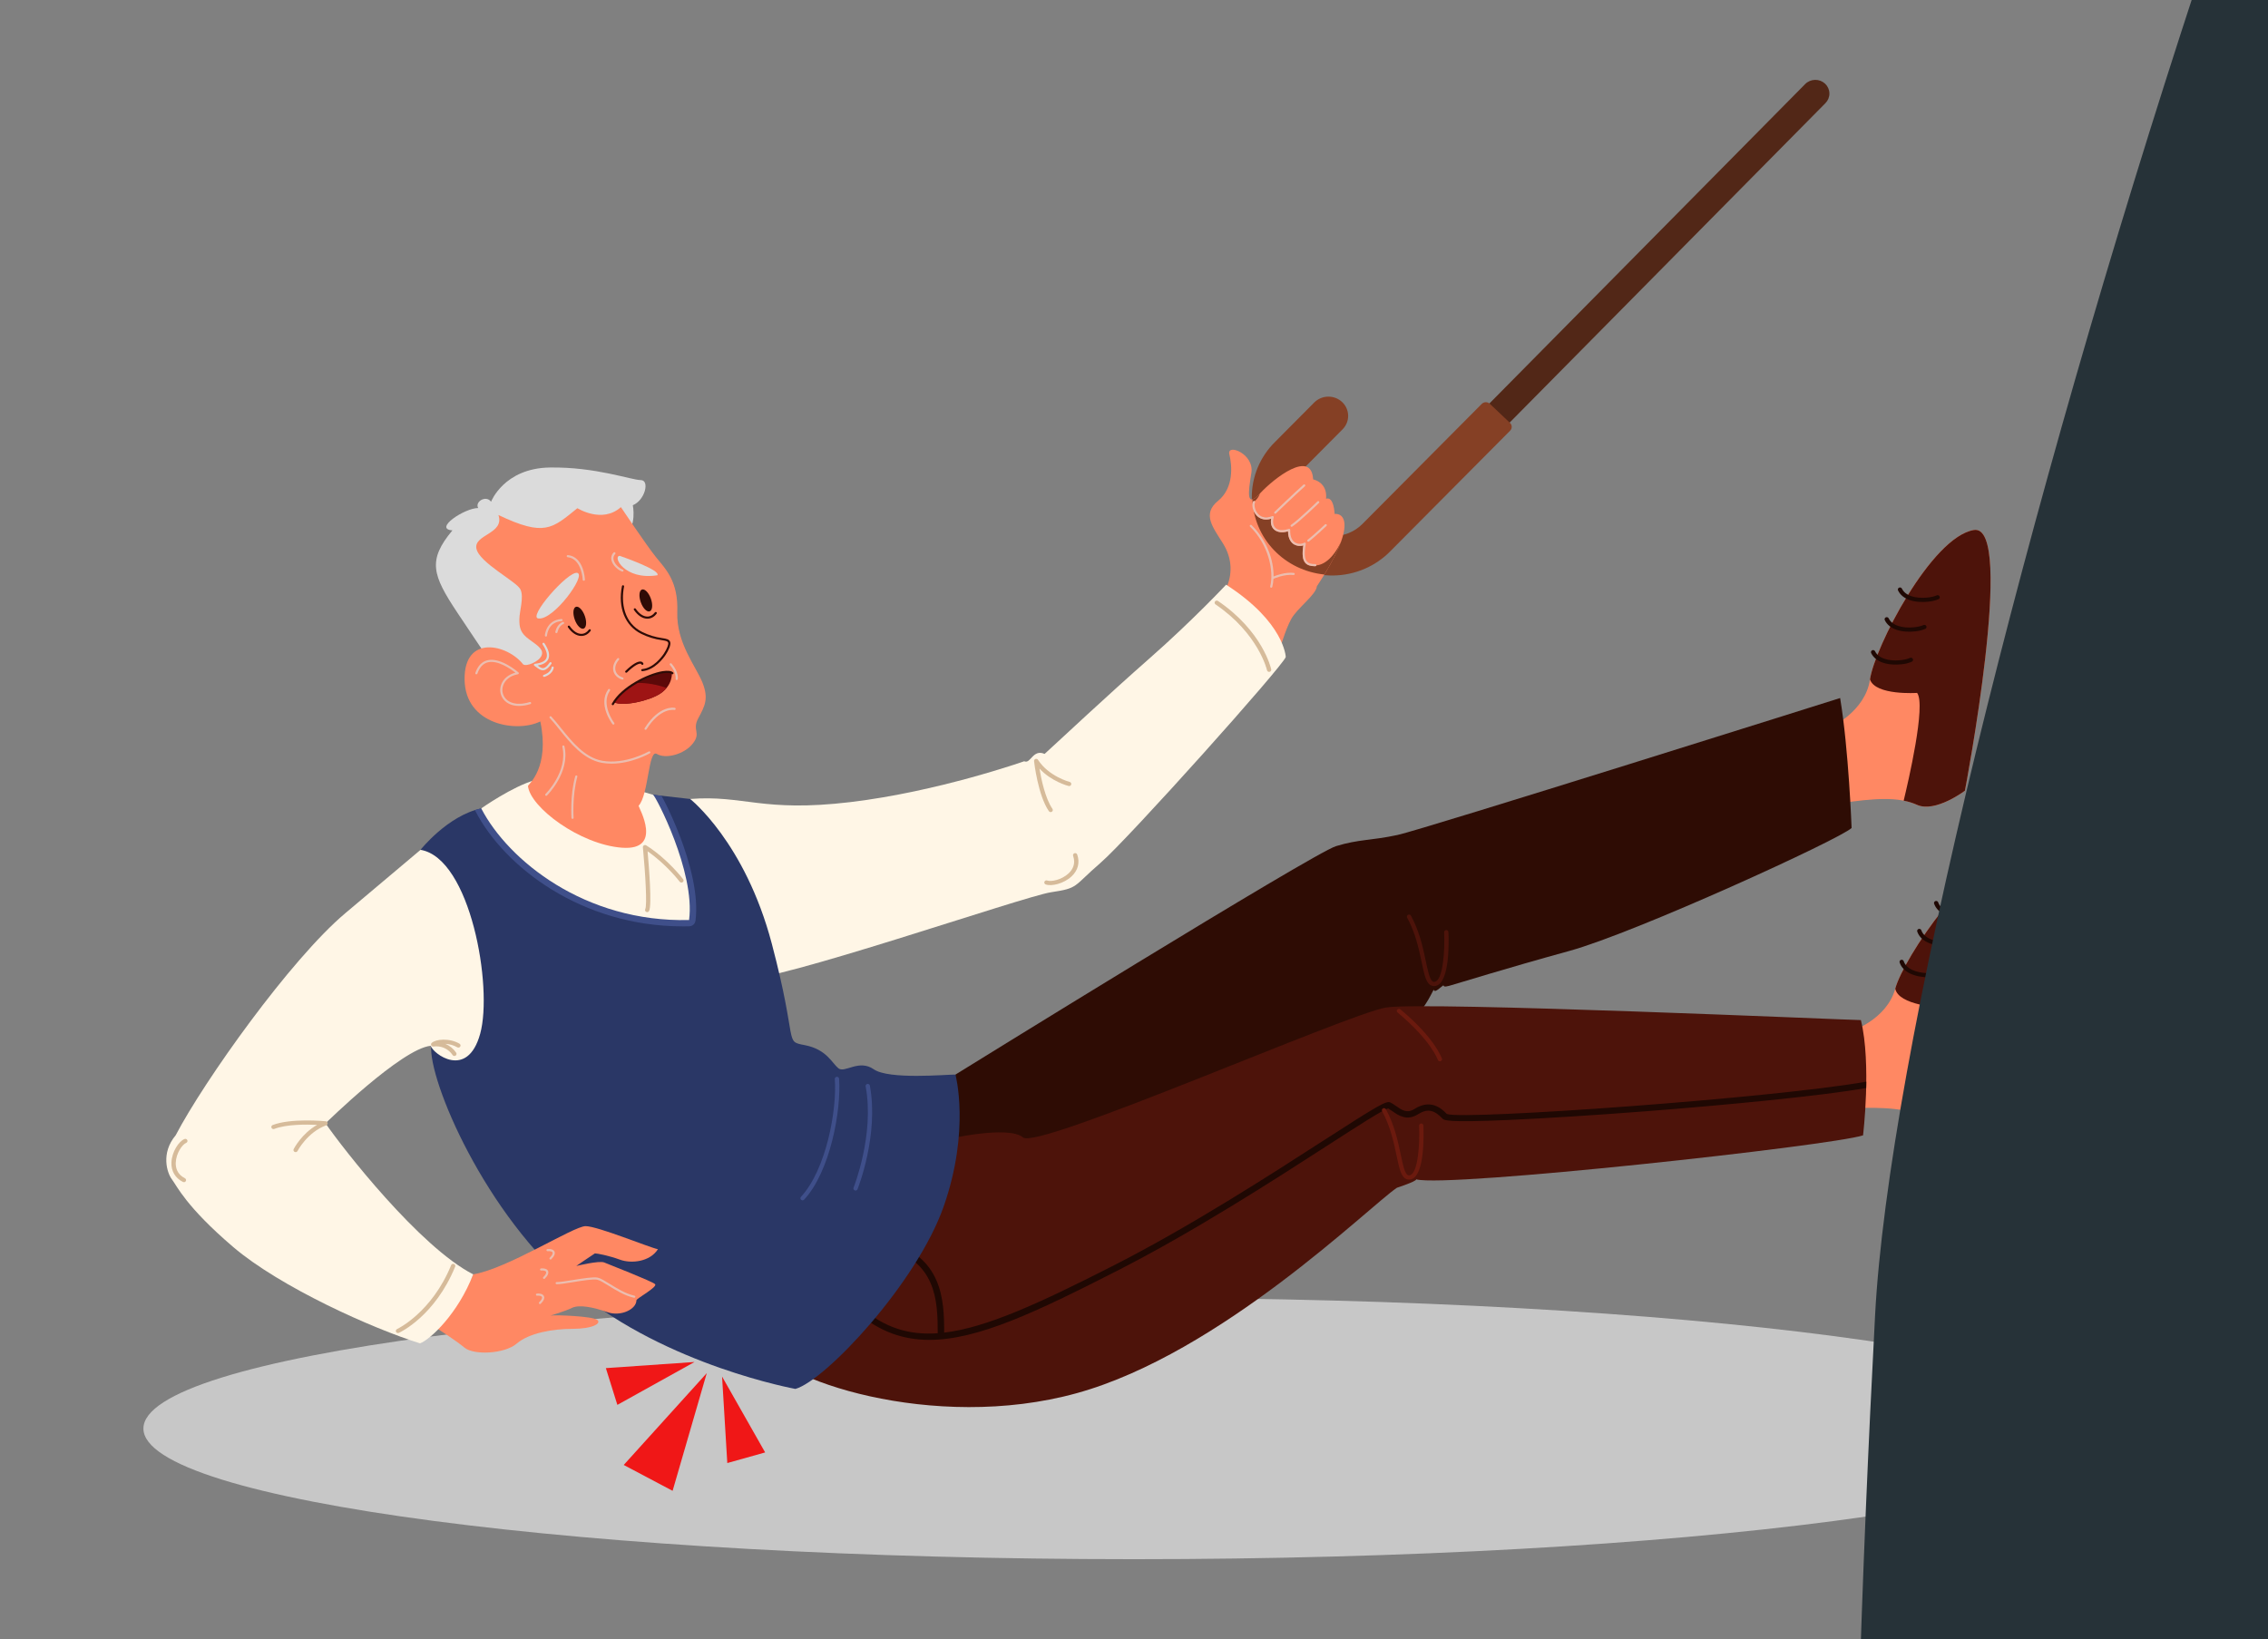 <svg width="469" height="339" viewBox="0 0 469 339" fill="none" xmlns="http://www.w3.org/2000/svg">
<rect x="0" y="0" width="469" height="339" fill="#808080" stroke="none"/>
<g clip-path="url(#clip0_151_1299)">
<g style="mix-blend-mode:multiply">
<path d="M234.5 322.486C347.631 322.486 439.342 310.389 439.342 295.466C439.342 280.543 347.631 268.446 234.5 268.446C121.369 268.446 29.658 280.543 29.658 295.466C29.658 310.389 121.369 322.486 234.5 322.486Z" fill="#C7C7C7"/>
</g>
<path d="M377.422 17.318C377.147 17.058 376.822 16.853 376.466 16.715C376.11 16.578 375.73 16.51 375.347 16.516C374.965 16.522 374.587 16.601 374.235 16.75C373.884 16.898 373.566 17.112 373.3 17.381L282.496 109.249C281.617 110.135 280.567 110.842 279.407 111.332C278.248 111.821 277.001 112.083 275.737 112.102C274.474 112.121 273.219 111.897 272.044 111.443C270.87 110.989 269.798 110.314 268.891 109.455C267.984 108.597 267.259 107.573 266.757 106.441C266.255 105.31 265.987 104.093 265.968 102.86C265.948 101.627 266.177 100.403 266.643 99.257C267.108 98.11 267.8 97.065 268.68 96.179L276.799 88.009C277.071 87.742 277.286 87.425 277.431 87.076C277.576 86.727 277.649 86.353 277.646 85.977C277.642 85.6 277.562 85.228 277.41 84.882C277.258 84.536 277.036 84.223 276.759 83.96C276.482 83.698 276.154 83.492 275.795 83.355C275.436 83.217 275.052 83.15 274.666 83.159C274.28 83.167 273.9 83.25 273.547 83.402C273.194 83.555 272.876 83.775 272.611 84.048L264.494 92.208C263.01 93.615 261.832 95.298 261.027 97.158C260.223 99.018 259.809 101.016 259.81 103.035C259.812 105.053 260.228 107.051 261.035 108.91C261.842 110.768 263.023 112.45 264.509 113.855C265.994 115.26 267.753 116.36 269.682 117.09C271.61 117.819 273.67 118.164 275.737 118.103C277.805 118.042 279.839 117.577 281.719 116.734C283.599 115.892 285.287 114.691 286.682 113.201L377.486 21.331C378.021 20.79 378.315 20.064 378.303 19.312C378.291 18.559 377.974 17.843 377.422 17.318V17.318Z" fill="#522717"/>
<path d="M308.069 83.507C307.847 83.297 307.548 83.181 307.239 83.186C306.929 83.19 306.634 83.314 306.419 83.531L281.659 108.447C280.091 109.986 277.964 110.86 275.741 110.88C273.517 110.9 271.374 110.064 269.778 108.554C268.181 107.043 267.258 104.98 267.209 102.81C267.16 100.641 267.99 98.54 269.517 96.962L277.636 88.791C278.389 88.032 278.803 87.012 278.786 85.956C278.769 84.9 278.323 83.893 277.546 83.158C276.768 82.423 275.723 82.019 274.641 82.036C273.558 82.052 272.527 82.488 271.773 83.246L263.656 91.416C262.113 92.94 260.895 94.748 260.072 96.734C259.25 98.72 258.838 100.846 258.862 102.988C258.886 105.13 259.344 107.247 260.211 109.215C261.078 111.184 262.335 112.965 263.912 114.456C265.488 115.948 267.351 117.119 269.394 117.904C271.437 118.688 273.619 119.07 275.815 119.027C278.01 118.984 280.174 118.517 282.183 117.653C284.192 116.789 286.006 115.545 287.52 113.994L312.281 89.077C312.497 88.86 312.615 88.569 312.61 88.267C312.605 87.965 312.477 87.677 312.255 87.467L308.069 83.507Z" fill="#854025"/>
<path d="M253.548 121.689C254.764 119.089 254.992 115.729 252.881 112.367C250.771 109.004 248.551 106.297 251.883 103.588C255.214 100.88 254.77 96.22 254.215 93.944C253.661 91.667 259.427 93.835 258.768 97.842C258.11 101.849 257.656 105.21 260.545 102.068C263.434 98.925 271.205 92.857 271.539 99.142C274.759 100.008 274.205 103.151 274.205 103.151C275.871 102.61 275.982 106.293 275.982 106.293C277.869 106.185 278.761 108.027 277.315 112.038C275.868 116.048 272.317 121.248 272.317 121.248C272.206 122.982 268.207 125.799 266.986 128.076C265.765 130.352 264.82 133.874 264.82 133.549C262.378 127.271 253.548 121.689 253.548 121.689Z" fill="#FF8863"/>
<path d="M260.545 102.075C259.85 102.834 259.345 103.212 258.992 103.293C259.128 107.2 260.71 110.926 263.445 113.783C266.18 116.639 269.883 118.431 273.868 118.828C275.009 116.964 276.498 114.309 277.314 112.048C275.649 115.57 273.594 117.033 271.756 116.952C269.918 116.87 269.23 116.03 269.896 112.455C267.62 112.887 266.647 112.509 266.595 109.609C264.236 110.151 262.543 109.1 263.121 106.955C260.234 107.389 259.152 106.141 259.345 103.758C259.899 103.318 260.315 102.734 260.545 102.075V102.075Z" fill="#854025"/>
<path d="M142.715 165.252C153.82 164.386 157.596 168.071 175.809 165.903C194.022 163.735 211.792 157.45 211.792 157.45C213.124 158.101 213.569 154.85 216.011 155.933C219.12 153.116 228.784 144.012 237.667 136.21C246.55 128.408 253.548 120.93 253.548 120.93C265.654 128.727 265.881 135.885 265.881 135.885C265.437 137.619 233.342 173.488 227.566 178.473C221.79 183.458 223.124 183.675 217.35 184.543C211.576 185.411 159.818 203.4 153.38 202.532C146.943 201.664 142.715 165.252 142.715 165.252Z" fill="#FFF6E6"/>
<path d="M380.465 166.147C387.495 165.101 392.593 164.72 396.387 166.457C400.18 168.195 406.319 163.543 406.319 163.543C406.319 163.543 416.931 108.158 408.162 109.624C399.394 111.09 387.665 133.862 386.698 140.527C385.73 147.192 378.533 150.438 378.533 150.438L380.465 166.147Z" fill="#FF8863"/>
<path d="M408.162 109.624C399.395 111.092 387.665 133.862 386.698 140.527C387.785 143.892 396.439 143.312 396.439 143.312C398.327 145.792 394.556 161.899 393.66 165.603C394.602 165.778 395.519 166.063 396.392 166.45C400.187 168.188 406.324 163.537 406.324 163.537C406.324 163.537 416.931 108.158 408.162 109.624Z" fill="#4D130A"/>
<path d="M393.265 137.388C392.049 137.53 390.616 137.488 389.395 137.076C388.216 136.678 387.389 136.003 386.937 135.069C386.912 135.018 386.898 134.962 386.895 134.905C386.892 134.849 386.901 134.792 386.921 134.738C386.941 134.685 386.971 134.636 387.01 134.593C387.049 134.551 387.096 134.517 387.149 134.493C387.202 134.469 387.259 134.455 387.317 134.452C387.375 134.449 387.433 134.458 387.488 134.477C387.543 134.496 387.594 134.526 387.637 134.564C387.68 134.602 387.715 134.648 387.74 134.7C388.087 135.413 388.74 135.937 389.685 136.256C391.619 136.908 394.097 136.501 394.943 136.086C394.996 136.058 395.053 136.041 395.113 136.035C395.173 136.029 395.233 136.035 395.29 136.053C395.347 136.07 395.4 136.099 395.445 136.137C395.491 136.175 395.528 136.221 395.555 136.273C395.581 136.326 395.597 136.383 395.601 136.441C395.604 136.499 395.596 136.558 395.576 136.613C395.555 136.668 395.524 136.718 395.483 136.761C395.443 136.804 395.394 136.839 395.339 136.863C394.681 137.144 393.981 137.321 393.265 137.388V137.388ZM396.084 130.581C394.869 130.723 393.435 130.681 392.214 130.269C391.035 129.871 390.208 129.196 389.756 128.262C389.732 128.211 389.717 128.155 389.714 128.098C389.712 128.041 389.72 127.985 389.74 127.931C389.76 127.878 389.79 127.828 389.829 127.786C389.868 127.744 389.916 127.71 389.968 127.686C390.021 127.662 390.078 127.648 390.136 127.645C390.195 127.642 390.253 127.651 390.308 127.67C390.362 127.689 390.413 127.719 390.456 127.757C390.499 127.795 390.534 127.841 390.559 127.893C390.906 128.606 391.559 129.13 392.504 129.449C394.438 130.101 396.916 129.694 397.762 129.279C397.867 129.233 397.986 129.228 398.095 129.266C398.203 129.304 398.292 129.381 398.343 129.481C398.394 129.582 398.404 129.698 398.369 129.805C398.335 129.912 398.259 130.002 398.158 130.055C397.5 130.337 396.8 130.514 396.084 130.581V130.581ZM398.824 124.436C397.608 124.579 396.175 124.536 394.954 124.125C393.774 123.726 392.947 123.052 392.496 122.118C392.446 122.014 392.44 121.895 392.479 121.787C392.519 121.679 392.601 121.59 392.708 121.541C392.814 121.492 392.936 121.487 393.047 121.525C393.158 121.564 393.248 121.644 393.298 121.748C393.646 122.462 394.299 122.986 395.244 123.306C397.177 123.957 399.656 123.55 400.502 123.136C400.607 123.09 400.726 123.086 400.834 123.123C400.942 123.161 401.031 123.238 401.082 123.339C401.134 123.439 401.143 123.555 401.109 123.662C401.074 123.769 400.999 123.859 400.898 123.913C400.239 124.193 399.539 124.37 398.824 124.436V124.436Z" fill="#1F0803"/>
<path d="M197.576 222.255C197.576 222.255 271.539 176.451 276.278 175.005C281.016 173.559 283.681 173.849 289.012 172.693C294.343 171.537 380.522 144.373 380.522 144.373C382.299 155.067 382.892 171.249 382.892 171.249C380.522 173.561 338.172 192.923 324.55 196.674C310.928 200.425 301.746 203.32 299.674 203.898C297.601 204.476 299.377 203.032 297.6 204.476C295.823 205.92 297.119 203.393 295.823 205.922C291.204 214.939 270.354 232.218 263.543 235.398C256.732 238.578 224.748 246.961 220.897 246.961C217.046 246.961 200.76 246.673 199.575 245.229C198.391 243.785 189.21 239.449 193.06 234.535C196.909 229.621 197.576 222.255 197.576 222.255Z" fill="#2E0C04"/>
<path d="M382.595 229.19C389.703 228.973 394.811 229.19 398.365 231.357C401.919 233.525 408.583 229.624 408.583 229.624C408.583 229.624 425.906 175.873 417.023 176.307C408.14 176.741 393.7 197.976 391.923 204.482C390.146 210.987 382.595 213.368 382.595 213.368V229.19Z" fill="#FF8863"/>
<path d="M195.577 235.692C195.577 235.692 208.46 232.658 211.569 235.259C214.679 237.861 278.647 209.684 286.642 208.383C294.638 207.083 382.595 210.984 384.816 210.984C387.036 220.087 385.259 234.825 385.259 234.825C378.596 236.993 299.526 245.662 292.863 243.928C292.863 244.362 288.868 245.662 288.868 245.662C283.092 249.56 252.442 279.901 222.686 288.142C192.931 296.383 160.052 285.108 157.386 277.739C154.72 270.371 195.577 235.692 195.577 235.692Z" fill="#4D130A"/>
<path d="M385.928 223.714C367.142 227.094 303.005 231.691 299.208 230.413C297.838 228.976 295.668 227.362 292.5 229.365C290.954 230.342 289.91 229.61 288.699 228.762C288.33 228.489 287.941 228.245 287.533 228.03C286.694 227.623 285.145 228.501 273.703 235.883C262.746 242.954 246.185 253.638 230.362 261.701C214.903 269.581 203.959 274.605 195.245 275.625C195.245 268.798 194.92 259.787 183.171 256.594L182.813 257.847C193.678 260.799 193.907 269.003 193.911 275.753C187.862 276.183 182.87 274.566 178.104 270.459L177.223 271.435C181.838 275.402 186.698 277.126 192.179 277.126C202.254 277.126 214.425 271.291 230.982 262.854C246.866 254.76 263.465 244.053 274.443 236.968C280.596 232.996 285.935 229.552 287.07 229.26C287.365 229.432 287.651 229.619 287.926 229.82C289.189 230.705 290.919 231.916 293.227 230.459C295.138 229.255 296.554 229.508 298.298 231.362C298.614 231.701 299.095 232.21 312.02 231.64C319.648 231.301 329.738 230.664 340.409 229.838C356.428 228.599 376.366 226.709 385.907 225.035C385.916 224.601 385.924 224.162 385.928 223.714Z" fill="#1F0803"/>
<path d="M146.153 284.002L139.088 308.348L128.98 302.997L146.153 284.002Z" fill="#F01717"/>
<path d="M143.622 281.699L127.665 290.569L125.286 282.968L143.622 281.699Z" fill="#F01717"/>
<path d="M149.317 284.712L150.398 302.601L158.225 300.405L149.317 284.712Z" fill="#F01717"/>
<path d="M99.515 167.203C92.518 168.72 86.965 175.765 86.965 175.765L89.176 216.214C88.519 223.333 100.293 251.301 119.171 266.895C138.049 282.489 164.482 287.269 164.482 287.269C170.7 285.535 189.58 265.378 195.134 249.557C200.687 233.735 197.576 222.248 197.576 222.248C195.577 222.248 183.806 223.332 180.695 221.164C177.584 218.996 174.699 222.031 173.367 220.947C172.034 219.862 170.923 217.048 166.481 216.179C162.04 215.309 165.149 216.179 159.596 195.161C154.042 174.143 142.715 165.252 142.715 165.252L135.053 164.386L99.515 167.203Z" fill="#2A3766"/>
<path d="M141.183 191.603C141.629 191.603 142.076 191.603 142.527 191.586C142.845 191.578 143.149 191.459 143.385 191.252C143.621 191.044 143.774 190.761 143.815 190.454C144.549 184.96 142.52 178.033 140.688 173.188C139.529 170.122 138.372 167.686 137.787 166.508C137.368 165.661 137.042 165.046 136.776 164.581L135.051 164.386L99.515 167.203C99.081 167.298 98.653 167.411 98.231 167.542C98.254 167.626 98.285 167.707 98.325 167.785C104.26 179.253 120.212 191.596 141.181 191.598L141.183 191.603Z" fill="#3F4F8A"/>
<path d="M110.62 161.352C105.959 162.652 99.515 167.203 99.515 167.203C105.073 177.933 120.948 190.828 142.493 190.286C143.825 180.316 135.496 164.495 135.053 164.386C134.61 164.278 131.058 163.2 131.058 163.2L110.62 161.352Z" fill="#FFF6E6"/>
<path d="M98.884 105.073C96.072 105.073 89.556 109.407 93.555 109.697C88.372 115.909 89.409 118.943 94.597 126.747C99.786 134.551 102.588 138.595 102.588 138.595C102.588 138.595 115.615 142.063 116.802 141.629C117.988 141.195 127.759 138.595 128.056 137.439C128.353 136.283 126.724 112.875 129.236 110.853C131.747 108.831 130.863 104.495 130.863 104.495C133.382 103.478 134.417 99.293 132.493 99.293C130.568 99.293 123.165 96.547 113.687 96.693C104.21 96.839 101.545 103.773 101.545 103.773C100.514 102.327 98.143 103.773 98.884 105.073Z" fill="#DBDBDB"/>
<path d="M103.069 106.517C104.401 110.416 97.96 110.528 98.514 113.453C99.069 116.379 106.852 120.281 107.622 121.906C108.391 123.532 107.399 126.457 107.399 128.083C107.399 129.708 107.51 130.9 109.51 132.308C111.509 133.717 112.508 134.476 111.952 135.668C111.396 136.86 108.843 137.944 108.177 137.402C104.955 133.285 95.961 131.117 96.072 140.544C96.183 149.972 106.955 151.599 111.73 149.214C113.729 158.75 109.287 162.218 109.176 162.544C109.621 166.986 119.946 174.682 128.61 175.331C137.275 175.98 132.053 166.986 132.053 166.661C134.164 164.386 134.052 154.85 135.836 155.94C137.62 157.03 141.501 156.049 143.278 153.772C145.055 151.496 143.055 151.06 144.388 148.572C145.72 146.084 146.606 144.555 145.268 141.194C143.931 137.832 139.828 132.958 140.057 126.564C140.287 120.171 137.613 117.677 135.614 115.186C133.615 112.694 128.397 104.89 128.397 104.89C124.509 108.358 119.4 105.107 119.4 105.107C114.174 109.336 112.619 111.068 103.069 106.517Z" fill="#FF8863"/>
<path d="M126.944 145.241C128.796 146.18 134.302 144.962 136.569 143.434C139.197 141.665 138.939 139.136 138.939 139.136C138.254 139.01 137.028 138.704 134.737 139.751C132.446 140.799 128.112 142.694 126.944 145.241Z" fill="#5C0909"/>
<path d="M120.682 130.019C121.262 129.825 121.378 128.658 120.94 127.412C120.503 126.166 119.678 125.313 119.098 125.506C118.518 125.7 118.403 126.868 118.84 128.114C119.278 129.36 120.102 130.213 120.682 130.019Z" fill="#2E0B06"/>
<path d="M120.219 131.532H120.203C119.211 131.532 118.228 130.879 117.436 129.718C117.409 129.671 117.401 129.615 117.414 129.562C117.427 129.509 117.46 129.463 117.506 129.432C117.553 129.402 117.609 129.39 117.664 129.398C117.72 129.407 117.769 129.435 117.804 129.478C118.515 130.517 119.368 131.091 120.207 131.1C120.794 131.11 121.369 130.796 121.77 130.234C121.786 130.21 121.807 130.19 121.832 130.174C121.856 130.159 121.884 130.148 121.913 130.143C121.941 130.138 121.971 130.138 121.999 130.144C122.028 130.15 122.055 130.161 122.079 130.178C122.103 130.194 122.124 130.214 122.14 130.238C122.155 130.262 122.166 130.289 122.172 130.317C122.177 130.345 122.177 130.374 122.171 130.402C122.165 130.429 122.153 130.456 122.136 130.479C121.648 131.161 120.969 131.532 120.219 131.532Z" fill="#2E0B06"/>
<path d="M134.34 126.444C134.92 126.25 135.036 125.082 134.598 123.836C134.161 122.59 133.336 121.737 132.756 121.931C132.176 122.125 132.061 123.292 132.498 124.538C132.936 125.784 133.76 126.637 134.34 126.444Z" fill="#2E0B06"/>
<path d="M133.879 127.959H133.858C132.868 127.959 131.885 127.305 131.091 126.144C131.058 126.096 131.047 126.037 131.059 125.981C131.07 125.925 131.104 125.876 131.153 125.844C131.202 125.812 131.262 125.801 131.319 125.812C131.377 125.823 131.428 125.856 131.461 125.903C132.171 126.942 133.024 127.518 133.863 127.525C134.459 127.525 135.025 127.222 135.426 126.659C135.461 126.614 135.512 126.585 135.569 126.576C135.625 126.567 135.683 126.58 135.73 126.612C135.777 126.644 135.81 126.693 135.821 126.747C135.833 126.802 135.822 126.859 135.791 126.906C135.315 127.584 134.629 127.959 133.879 127.959Z" fill="#2E0B06"/>
<g style="mix-blend-mode:multiply">
<path d="M112.897 131.659H112.885C112.856 131.657 112.827 131.65 112.801 131.638C112.774 131.626 112.751 131.608 112.731 131.587C112.712 131.566 112.697 131.541 112.687 131.514C112.677 131.487 112.673 131.459 112.675 131.43C112.675 131.398 112.89 128.257 116.102 128.028C116.161 128.025 116.218 128.044 116.263 128.082C116.307 128.119 116.334 128.173 116.338 128.23C116.34 128.258 116.337 128.287 116.327 128.314C116.318 128.341 116.304 128.365 116.285 128.387C116.266 128.408 116.242 128.426 116.216 128.438C116.19 128.451 116.162 128.459 116.133 128.461C113.316 128.661 113.125 131.342 113.118 131.454C113.115 131.509 113.091 131.561 113.049 131.6C113.008 131.638 112.954 131.659 112.897 131.659V131.659Z" fill="#EBBEB0"/>
</g>
<g style="mix-blend-mode:multiply">
<path d="M115.063 130.954H115.028C114.97 130.945 114.918 130.914 114.883 130.868C114.848 130.821 114.833 130.763 114.842 130.707C114.853 130.644 115.098 129.181 116.362 128.644C116.416 128.626 116.474 128.628 116.525 128.65C116.577 128.673 116.618 128.713 116.64 128.764C116.662 128.814 116.663 128.871 116.644 128.923C116.625 128.975 116.586 129.017 116.536 129.042C115.494 129.476 115.282 130.759 115.28 130.773C115.272 130.823 115.245 130.869 115.205 130.902C115.166 130.935 115.115 130.954 115.063 130.954ZM120.724 120.118C120.667 120.118 120.612 120.096 120.57 120.057C120.529 120.018 120.504 119.965 120.502 119.909C120.502 119.865 120.304 115.541 117.375 115.24C117.32 115.23 117.27 115.201 117.236 115.157C117.202 115.113 117.187 115.058 117.192 115.004C117.198 114.949 117.225 114.899 117.267 114.863C117.309 114.827 117.364 114.808 117.42 114.809C120.74 115.148 120.945 119.699 120.952 119.894C120.953 119.952 120.932 120.007 120.892 120.05C120.852 120.092 120.797 120.117 120.738 120.12L120.724 120.118Z" fill="#EBBEB0"/>
</g>
<path d="M111.398 127.92C114.507 128.245 121.282 118.981 119.388 118.492C117.495 118.004 108.898 127.866 111.398 127.92ZM128.167 114.97C126.604 114.97 129.055 120.064 135.941 118.981C136.719 117.896 128.167 114.97 128.167 114.97Z" fill="#DBDBDB"/>
<g style="mix-blend-mode:multiply">
<path d="M128.715 118.221C128.689 118.222 128.664 118.217 128.64 118.208C127.771 117.901 126.72 116.962 126.46 115.924C126.38 115.638 126.377 115.336 126.452 115.049C126.526 114.761 126.676 114.497 126.885 114.282C126.906 114.26 126.93 114.243 126.957 114.231C126.984 114.218 127.013 114.211 127.043 114.21C127.073 114.209 127.103 114.213 127.131 114.223C127.159 114.233 127.185 114.249 127.207 114.268C127.229 114.288 127.247 114.312 127.259 114.338C127.272 114.365 127.279 114.393 127.28 114.422C127.282 114.451 127.277 114.481 127.267 114.508C127.257 114.535 127.241 114.56 127.221 114.582C127.06 114.744 126.946 114.944 126.889 115.163C126.832 115.381 126.835 115.611 126.898 115.828C127.12 116.713 128.056 117.545 128.798 117.808C128.847 117.825 128.888 117.859 128.914 117.903C128.939 117.947 128.949 117.999 128.94 118.049C128.93 118.099 128.904 118.144 128.864 118.177C128.824 118.21 128.774 118.228 128.722 118.228L128.715 118.221Z" fill="#EBBEB0"/>
</g>
<path d="M132.831 138.82C132.772 138.823 132.715 138.803 132.671 138.765C132.627 138.726 132.601 138.672 132.598 138.615C132.595 138.557 132.615 138.501 132.655 138.458C132.694 138.415 132.75 138.389 132.809 138.387C135.142 138.159 136.825 135.878 137.285 135.185C137.971 134.152 138.275 133.225 138.173 132.929C138.063 132.607 137.721 132.54 136.886 132.408C135.4 132.206 133.959 131.765 132.621 131.103C129.262 129.464 127.728 125.679 128.616 121.223C128.621 121.195 128.632 121.168 128.648 121.145C128.664 121.121 128.685 121.1 128.709 121.085C128.733 121.069 128.761 121.058 128.789 121.053C128.818 121.047 128.848 121.048 128.876 121.053C128.934 121.065 128.984 121.098 129.017 121.146C129.049 121.193 129.061 121.252 129.05 121.308C128.384 124.643 129.025 128.866 132.817 130.717C134.116 131.359 135.514 131.786 136.955 131.983C137.824 132.118 138.393 132.21 138.593 132.793C138.793 133.376 138.214 134.58 137.657 135.422C137.169 136.158 135.381 138.573 132.852 138.82H132.831Z" fill="#2E0B06"/>
<path d="M129.5 139.136C129.47 139.136 129.441 139.131 129.414 139.12C129.387 139.109 129.362 139.093 129.342 139.073C129.301 139.032 129.278 138.977 129.278 138.92C129.278 138.862 129.301 138.807 129.342 138.766C130.754 137.388 131.9 136.703 132.569 136.837C132.674 136.856 132.771 136.9 132.854 136.966C132.936 137.032 132.999 137.117 133.038 137.214C133.061 137.267 133.061 137.327 133.039 137.381C133.016 137.435 132.973 137.478 132.918 137.5C132.863 137.523 132.802 137.523 132.746 137.501C132.691 137.479 132.648 137.437 132.625 137.383C132.614 137.353 132.594 137.327 132.569 137.307C132.543 137.287 132.513 137.275 132.48 137.271C132.09 137.192 131.146 137.627 129.656 139.081C129.613 139.119 129.557 139.138 129.5 139.136V139.136Z" fill="#2E0B06"/>
<g style="mix-blend-mode:multiply">
<path d="M128.714 140.544C128.693 140.547 128.67 140.547 128.648 140.544C127.747 140.268 127.099 139.661 126.871 138.878C126.62 138.013 126.906 137.032 127.658 136.184C127.697 136.141 127.752 136.114 127.811 136.11C127.87 136.106 127.928 136.125 127.973 136.162C128.017 136.2 128.045 136.254 128.049 136.311C128.053 136.369 128.034 136.426 127.995 136.469C127.342 137.203 127.089 138.039 127.301 138.759C127.486 139.4 128.027 139.9 128.782 140.13C128.834 140.145 128.878 140.177 128.907 140.221C128.936 140.265 128.947 140.318 128.939 140.37C128.931 140.421 128.904 140.469 128.863 140.502C128.822 140.536 128.77 140.554 128.716 140.553L128.714 140.544ZM126.835 149.865C126.801 149.864 126.768 149.856 126.738 149.841C126.708 149.826 126.682 149.805 126.661 149.778C126.534 149.609 123.594 145.71 125.767 142.59C125.783 142.566 125.804 142.546 125.829 142.53C125.853 142.515 125.88 142.504 125.909 142.499C125.938 142.493 125.967 142.493 125.996 142.499C126.025 142.505 126.052 142.516 126.076 142.532C126.1 142.548 126.121 142.569 126.137 142.593C126.153 142.616 126.164 142.643 126.169 142.671C126.175 142.699 126.175 142.728 126.169 142.756C126.163 142.784 126.151 142.81 126.135 142.834C124.139 145.704 126.988 149.48 127.017 149.517C127.053 149.563 127.068 149.621 127.059 149.678C127.051 149.735 127.019 149.786 126.972 149.821C126.933 149.85 126.884 149.865 126.835 149.865V149.865ZM139.939 140.653H139.904C139.846 140.643 139.794 140.612 139.76 140.566C139.725 140.52 139.71 140.462 139.719 140.405C139.719 140.393 139.892 139.066 138.55 137.546C138.528 137.525 138.511 137.499 138.499 137.472C138.488 137.444 138.483 137.414 138.484 137.384C138.485 137.354 138.492 137.325 138.505 137.298C138.518 137.271 138.537 137.247 138.56 137.227C138.584 137.208 138.611 137.193 138.64 137.184C138.669 137.175 138.7 137.172 138.73 137.176C138.761 137.179 138.79 137.188 138.817 137.203C138.844 137.218 138.867 137.238 138.885 137.263C140.379 138.944 140.168 140.41 140.158 140.471C140.149 140.522 140.123 140.568 140.083 140.601C140.043 140.634 139.992 140.652 139.939 140.653V140.653ZM133.497 150.948C133.456 150.948 133.416 150.937 133.382 150.916C133.357 150.901 133.335 150.882 133.318 150.859C133.301 150.835 133.288 150.809 133.281 150.782C133.274 150.754 133.273 150.725 133.277 150.697C133.282 150.669 133.292 150.642 133.307 150.617C136.354 145.773 139.413 146.38 139.543 146.402C139.601 146.415 139.651 146.449 139.682 146.498C139.714 146.546 139.725 146.605 139.712 146.661C139.699 146.717 139.663 146.766 139.614 146.797C139.564 146.828 139.503 146.838 139.446 146.826C139.418 146.826 136.554 146.287 133.686 150.845C133.666 150.876 133.638 150.902 133.605 150.92C133.572 150.938 133.535 150.948 133.497 150.948ZM107.337 146.009C105.761 146.009 104.842 145.399 104.373 144.941C103.956 144.524 103.662 144.004 103.526 143.436C103.389 142.868 103.415 142.275 103.599 141.72C103.998 140.466 105.096 139.517 106.581 139.124C105.643 138.388 102.933 136.464 100.866 136.991C99.894 137.24 99.173 138.018 98.725 139.307C98.717 139.335 98.703 139.362 98.684 139.385C98.665 139.408 98.641 139.427 98.615 139.441C98.588 139.455 98.558 139.464 98.528 139.466C98.498 139.468 98.467 139.465 98.439 139.455C98.41 139.446 98.383 139.431 98.361 139.411C98.338 139.391 98.32 139.367 98.308 139.34C98.295 139.313 98.288 139.284 98.288 139.254C98.287 139.225 98.293 139.195 98.304 139.168C98.804 137.734 99.628 136.859 100.755 136.573C103.515 135.866 107.064 138.946 107.215 139.076C107.246 139.103 107.268 139.139 107.279 139.177C107.291 139.216 107.291 139.258 107.279 139.297C107.268 139.336 107.246 139.371 107.216 139.398C107.185 139.426 107.147 139.444 107.106 139.451C105.542 139.737 104.415 140.612 104.022 141.849C103.863 142.327 103.84 142.839 103.957 143.329C104.074 143.818 104.326 144.267 104.686 144.627C105.282 145.209 106.704 146.06 109.55 145.207C109.606 145.19 109.667 145.196 109.719 145.223C109.771 145.25 109.81 145.296 109.828 145.351C109.845 145.406 109.839 145.466 109.811 145.516C109.784 145.567 109.736 145.605 109.68 145.622C108.923 145.863 108.133 145.994 107.337 146.009V146.009ZM126.465 157.943C125.794 157.945 125.123 157.888 124.462 157.774C120.658 157.096 117.889 153.64 115.666 150.86C114.971 149.987 114.307 149.165 113.677 148.495C113.641 148.452 113.624 148.398 113.628 148.343C113.632 148.288 113.658 148.236 113.699 148.199C113.741 148.162 113.795 148.141 113.852 148.142C113.908 148.142 113.963 148.164 114.003 148.202C114.646 148.88 115.311 149.712 116.017 150.594C118.193 153.306 120.903 156.696 124.542 157.347C129.291 158.194 134.113 155.45 134.162 155.423C134.212 155.398 134.271 155.392 134.325 155.407C134.379 155.423 134.426 155.458 134.455 155.505C134.483 155.553 134.493 155.61 134.48 155.664C134.468 155.717 134.435 155.765 134.388 155.796C134.214 155.896 130.606 157.943 126.465 157.943ZM112.953 164.603C112.909 164.602 112.866 164.589 112.83 164.565C112.793 164.541 112.765 164.508 112.748 164.468C112.731 164.429 112.727 164.385 112.735 164.343C112.743 164.301 112.764 164.262 112.795 164.232C112.841 164.188 117.469 159.592 116.289 154.463C116.28 154.435 116.278 154.405 116.281 154.375C116.284 154.345 116.294 154.317 116.31 154.291C116.325 154.265 116.346 154.242 116.37 154.225C116.395 154.207 116.423 154.194 116.453 154.188C116.483 154.181 116.514 154.181 116.544 154.186C116.574 154.192 116.603 154.204 116.628 154.221C116.653 154.238 116.675 154.26 116.691 154.285C116.707 154.31 116.718 154.339 116.722 154.368C117.957 159.733 113.158 164.491 113.109 164.538C113.068 164.579 113.011 164.602 112.953 164.603ZM118.393 169.371C118.337 169.371 118.283 169.35 118.242 169.312C118.201 169.275 118.176 169.224 118.172 169.169C118.172 169.123 117.849 164.535 118.958 160.537C118.965 160.509 118.978 160.483 118.995 160.461C119.013 160.438 119.035 160.419 119.06 160.405C119.085 160.39 119.113 160.381 119.142 160.378C119.171 160.374 119.2 160.376 119.229 160.384C119.257 160.391 119.283 160.404 119.307 160.421C119.33 160.439 119.35 160.46 119.364 160.485C119.379 160.51 119.388 160.537 119.392 160.565C119.396 160.594 119.394 160.623 119.387 160.65C118.297 164.577 118.612 169.093 118.615 169.139C118.617 169.167 118.614 169.195 118.605 169.222C118.596 169.249 118.581 169.274 118.562 169.296C118.543 169.317 118.52 169.334 118.494 169.347C118.468 169.36 118.439 169.367 118.41 169.369L118.393 169.371Z" fill="#EBBEB0"/>
</g>
<path d="M112.265 138.636C111.77 138.636 111.348 138.319 110.903 137.987C110.773 137.888 110.635 137.787 110.493 137.688C110.456 137.663 110.428 137.627 110.412 137.586C110.396 137.544 110.393 137.499 110.404 137.456C110.415 137.412 110.439 137.372 110.474 137.342C110.508 137.312 110.551 137.292 110.597 137.287C111.869 137.158 112.666 136.778 112.963 136.178C113.288 135.514 113.027 134.514 112.211 133.286C112.193 133.263 112.181 133.236 112.174 133.207C112.168 133.178 112.167 133.149 112.173 133.12C112.178 133.091 112.189 133.064 112.206 133.039C112.223 133.015 112.244 132.994 112.269 132.978C112.295 132.962 112.323 132.951 112.352 132.946C112.382 132.941 112.412 132.941 112.442 132.948C112.471 132.955 112.499 132.967 112.523 132.984C112.547 133.002 112.567 133.024 112.583 133.049C113.503 134.429 113.766 135.544 113.364 136.365C113.045 137.017 112.322 137.448 111.188 137.644C111.636 137.983 111.994 138.244 112.374 138.185C112.755 138.126 113.165 137.758 113.658 137.054C113.691 137.007 113.743 136.974 113.801 136.964C113.859 136.953 113.919 136.966 113.967 136.998C114.016 137.031 114.049 137.081 114.06 137.138C114.071 137.194 114.058 137.253 114.024 137.3C113.451 138.117 112.949 138.534 112.444 138.612C112.385 138.625 112.325 138.633 112.265 138.636V138.636ZM112.508 140.007C112.454 140.007 112.403 139.988 112.363 139.954C112.322 139.919 112.296 139.872 112.289 139.82C112.281 139.768 112.293 139.716 112.322 139.672C112.351 139.628 112.396 139.596 112.447 139.582C112.461 139.582 113.87 139.168 114.066 138.021C114.079 137.967 114.112 137.92 114.159 137.889C114.206 137.859 114.263 137.847 114.319 137.856C114.375 137.865 114.425 137.894 114.459 137.938C114.494 137.982 114.51 138.037 114.504 138.092C114.262 139.51 112.638 139.98 112.569 139.999C112.549 140.004 112.529 140.007 112.508 140.007Z" fill="#DBDBDB"/>
<path d="M137.831 142.295C135.851 141.573 133.751 141.215 131.638 141.241C129.684 142.282 127.683 143.631 126.948 145.241C128.8 146.18 134.306 144.962 136.573 143.434C137.047 143.117 137.471 142.734 137.831 142.295Z" fill="#9E1414"/>
<path d="M126.722 145.855C126.686 145.855 126.65 145.846 126.618 145.829C126.592 145.816 126.569 145.798 126.551 145.776C126.532 145.754 126.518 145.729 126.51 145.701C126.502 145.674 126.499 145.645 126.502 145.617C126.505 145.589 126.514 145.561 126.528 145.536C128.471 142.002 133.95 139.329 136.995 138.821C138.072 138.651 138.814 138.733 139.201 139.08C139.223 139.099 139.24 139.123 139.252 139.149C139.264 139.174 139.271 139.202 139.272 139.231C139.273 139.259 139.269 139.288 139.259 139.315C139.249 139.341 139.233 139.366 139.213 139.387C139.193 139.408 139.17 139.425 139.143 139.437C139.116 139.448 139.088 139.455 139.059 139.456C139.029 139.457 139 139.453 138.973 139.443C138.945 139.433 138.92 139.418 138.899 139.399C138.631 139.156 137.964 139.102 137.07 139.248C134.047 139.744 128.732 142.451 126.918 145.736C126.9 145.772 126.872 145.802 126.838 145.823C126.803 145.844 126.763 145.855 126.722 145.855V145.855Z" fill="#2E0B06"/>
<path d="M133.83 188.653C133.761 188.653 133.694 188.637 133.632 188.608C133.58 188.582 133.533 188.547 133.495 188.504C133.457 188.461 133.428 188.411 133.409 188.357C133.391 188.303 133.384 188.246 133.388 188.189C133.392 188.132 133.408 188.077 133.434 188.026C133.83 187.253 133.477 180.87 132.944 175.256C132.936 175.175 132.952 175.093 132.989 175.02C133.027 174.948 133.085 174.887 133.156 174.844C133.227 174.801 133.309 174.779 133.392 174.779C133.476 174.779 133.558 174.801 133.629 174.844C138.087 177.671 141.167 181.716 141.296 181.885C141.352 181.978 141.371 182.088 141.348 182.194C141.326 182.299 141.264 182.393 141.175 182.457C141.085 182.52 140.975 182.549 140.865 182.537C140.755 182.526 140.653 182.474 140.58 182.394C140.552 182.355 137.825 178.778 133.913 176.073C134.195 179.205 134.841 187.202 134.228 188.399C134.193 188.474 134.137 188.537 134.066 188.582C133.996 188.627 133.914 188.652 133.83 188.653V188.653Z" fill="#D6BB9A"/>
<path d="M97.849 263.573C104.955 262.417 118.579 253.603 121.096 253.603C123.613 253.603 134.422 258.081 136.052 258.371C134.422 260.971 130.573 261.405 128.204 260.537C125.834 259.669 123.465 259.237 123.02 259.237C121.688 260.105 119.171 261.839 119.171 261.839C119.171 261.839 123.91 260.683 124.947 261.115C125.984 261.547 134.867 265.013 135.459 265.595C136.052 266.176 131.758 268.476 131.61 268.919C131.61 270.797 128.351 272.387 125.539 271.375C122.727 270.363 119.764 269.785 118.284 270.507C116.804 271.229 113.84 272.097 113.84 272.097C115.08 271.927 122.428 272.241 123.465 272.965C124.502 273.688 122.578 274.843 118.428 274.843C114.278 274.843 109.395 275.709 106.878 277.877C104.361 280.045 97.993 280.333 96.069 278.743C94.144 277.153 90.293 274.697 90.293 274.697C94.443 271.525 97.849 263.573 97.849 263.573Z" fill="#FF8863"/>
<g style="mix-blend-mode:multiply">
<path d="M131.165 268.418H131.115C129.187 267.989 127.334 266.84 125.847 265.915C124.883 265.318 124.052 264.803 123.509 264.679C122.704 264.499 120.347 264.879 118.452 265.188C116.979 265.425 115.708 265.632 115.108 265.608C115.05 265.605 114.994 265.58 114.955 265.538C114.915 265.496 114.894 265.44 114.896 265.382C114.896 265.354 114.903 265.325 114.915 265.299C114.926 265.273 114.944 265.249 114.965 265.229C114.987 265.21 115.013 265.195 115.041 265.185C115.068 265.176 115.098 265.172 115.127 265.174C115.678 265.198 116.991 264.984 118.379 264.76C120.512 264.421 122.722 264.059 123.608 264.252C124.226 264.391 125.046 264.901 126.085 265.545C127.544 266.45 129.361 267.579 131.214 267.991C131.266 268.004 131.312 268.035 131.342 268.078C131.373 268.121 131.386 268.173 131.38 268.225C131.374 268.277 131.349 268.326 131.31 268.361C131.27 268.396 131.219 268.417 131.165 268.418V268.418ZM113.84 260.508C113.811 260.508 113.782 260.502 113.756 260.492C113.729 260.481 113.704 260.465 113.684 260.445C113.642 260.404 113.619 260.349 113.619 260.292C113.619 260.234 113.642 260.179 113.684 260.138C114.236 259.599 114.34 259.214 114.255 259.033C114.17 258.852 113.781 258.731 113.248 258.774C113.218 258.777 113.188 258.775 113.16 258.766C113.131 258.758 113.104 258.744 113.081 258.726C113.058 258.707 113.039 258.685 113.025 258.659C113.012 258.633 113.003 258.605 113.001 258.576C112.998 258.547 113.002 258.518 113.011 258.49C113.021 258.463 113.036 258.437 113.055 258.415C113.075 258.393 113.099 258.375 113.126 258.363C113.152 258.35 113.182 258.343 113.211 258.341C114.226 258.265 114.552 258.626 114.658 258.85C114.856 259.267 114.622 259.833 113.998 260.443C113.978 260.464 113.953 260.48 113.926 260.491C113.899 260.502 113.87 260.508 113.84 260.508V260.508ZM112.508 264.518C112.479 264.518 112.45 264.512 112.423 264.501C112.396 264.49 112.372 264.474 112.352 264.454C112.31 264.413 112.286 264.358 112.286 264.3C112.286 264.243 112.31 264.188 112.352 264.147C112.904 263.61 113.008 263.223 112.923 263.042C112.838 262.86 112.449 262.742 111.916 262.782C111.886 262.785 111.857 262.783 111.829 262.774C111.801 262.766 111.775 262.752 111.752 262.733C111.73 262.715 111.711 262.692 111.698 262.666C111.685 262.641 111.678 262.613 111.676 262.584C111.671 262.527 111.69 262.47 111.728 262.426C111.766 262.382 111.82 262.355 111.879 262.35C112.894 262.274 113.22 262.637 113.326 262.859C113.524 263.277 113.29 263.843 112.664 264.452C112.644 264.472 112.62 264.489 112.593 264.5C112.566 264.512 112.537 264.518 112.508 264.518V264.518ZM111.657 269.72C111.613 269.72 111.57 269.707 111.534 269.683C111.497 269.659 111.469 269.625 111.452 269.585C111.435 269.546 111.431 269.502 111.439 269.46C111.447 269.418 111.468 269.379 111.499 269.349C112.051 268.81 112.157 268.425 112.072 268.244C111.987 268.062 111.598 267.942 111.063 267.984C111.034 267.987 111.004 267.984 110.977 267.975C110.949 267.966 110.923 267.952 110.901 267.934C110.879 267.916 110.861 267.893 110.848 267.868C110.834 267.842 110.827 267.814 110.825 267.786C110.82 267.729 110.839 267.672 110.877 267.628C110.915 267.584 110.969 267.557 111.028 267.552C112.041 267.476 112.369 267.839 112.475 268.061C112.673 268.479 112.438 269.045 111.813 269.654C111.793 269.674 111.769 269.691 111.742 269.702C111.715 269.714 111.686 269.72 111.657 269.72V269.72Z" fill="#EBBEB0"/>
</g>
<path d="M86.965 175.771C97.293 177.505 101.957 204.164 99.298 213.809C96.638 223.454 89.414 217.818 89.08 216.301C83.084 216.843 67.314 232.339 67.314 232.339C70.974 237.639 86.742 257.871 97.849 263.572C94.74 271.663 88.964 277.082 86.853 277.841C77.081 274.805 57.979 266.246 48.206 257.901C38.434 249.557 36.545 245.222 35.547 243.921C34.548 242.619 33.214 238.497 36.323 234.818C42.21 223.548 60.089 198.407 71.411 188.87C82.733 179.334 86.965 175.771 86.965 175.771Z" fill="#FFF6E6"/>
<path d="M93.962 218.407C93.884 218.407 93.808 218.387 93.74 218.35C93.673 218.312 93.617 218.258 93.578 218.192C93.16 217.563 92.566 217.065 91.866 216.756C91.167 216.448 90.391 216.342 89.631 216.451C89.539 216.462 89.446 216.445 89.364 216.402C89.282 216.36 89.216 216.293 89.174 216.212C89.133 216.131 89.119 216.04 89.135 215.951C89.15 215.861 89.194 215.779 89.259 215.716C90.071 214.922 92.907 214.631 95.021 215.867C95.122 215.926 95.195 216.021 95.223 216.133C95.252 216.244 95.234 216.362 95.173 216.461C95.113 216.559 95.014 216.63 94.9 216.658C94.786 216.686 94.665 216.668 94.564 216.609C93.811 216.183 92.964 215.94 92.094 215.9C93.019 216.283 93.803 216.929 94.344 217.755C94.383 217.821 94.403 217.895 94.403 217.971C94.403 218.047 94.383 218.122 94.344 218.188C94.305 218.254 94.249 218.309 94.182 218.347C94.114 218.385 94.038 218.405 93.96 218.406L93.962 218.407ZM61.126 238.293C61.057 238.293 60.989 238.277 60.927 238.247C60.822 238.196 60.742 238.106 60.705 237.997C60.667 237.888 60.676 237.769 60.729 237.666C60.805 237.517 62.401 234.457 65.578 232.654C63.28 232.549 59.174 232.528 56.7 233.501C56.592 233.539 56.473 233.534 56.369 233.488C56.264 233.441 56.182 233.358 56.139 233.253C56.096 233.149 56.097 233.033 56.14 232.929C56.183 232.825 56.266 232.742 56.37 232.696C60.131 231.23 67.058 231.881 67.352 231.91C67.453 231.918 67.547 231.96 67.62 232.028C67.693 232.097 67.74 232.187 67.753 232.285C67.766 232.382 67.744 232.482 67.691 232.566C67.639 232.65 67.558 232.714 67.463 232.747C63.574 234.149 61.543 238.024 61.524 238.063C61.486 238.133 61.428 238.191 61.358 238.232C61.288 238.273 61.208 238.294 61.126 238.293V238.293ZM221.519 162.059C221.535 162.124 221.535 162.192 221.519 162.257C221.504 162.312 221.479 162.364 221.443 162.409C221.408 162.454 221.364 162.492 221.314 162.521C221.263 162.55 221.208 162.568 221.15 162.576C221.092 162.584 221.034 162.58 220.977 162.566C220.812 162.525 217.416 161.628 214.953 158.967C215.321 161.182 216.145 165.108 217.621 167.273C217.658 167.32 217.684 167.374 217.698 167.431C217.713 167.488 217.715 167.548 217.705 167.606C217.695 167.665 217.673 167.72 217.64 167.77C217.607 167.819 217.564 167.862 217.513 167.895C217.463 167.928 217.406 167.95 217.347 167.961C217.287 167.971 217.226 167.97 217.167 167.957C217.108 167.944 217.052 167.919 217.004 167.884C216.955 167.849 216.914 167.805 216.883 167.754C214.637 164.466 213.866 157.714 213.833 157.43C213.822 157.332 213.846 157.234 213.9 157.151C213.954 157.068 214.035 157.005 214.13 156.972C214.225 156.94 214.328 156.94 214.423 156.973C214.517 157.005 214.598 157.069 214.651 157.152C216.857 160.577 221.16 161.718 221.203 161.728C221.282 161.749 221.353 161.791 221.409 161.85C221.465 161.908 221.503 161.98 221.519 162.059V162.059ZM38.027 244.505C37.956 244.505 37.886 244.489 37.822 244.458C36.217 243.644 35.375 242.207 35.453 240.407C35.545 238.235 36.954 236.068 38.152 235.581C38.261 235.536 38.384 235.535 38.493 235.578C38.602 235.622 38.69 235.705 38.736 235.812C38.782 235.918 38.783 236.037 38.739 236.144C38.694 236.251 38.608 236.336 38.5 236.381C37.697 236.707 36.429 238.493 36.346 240.449C36.301 241.466 36.594 242.863 38.237 243.695C38.326 243.739 38.397 243.812 38.438 243.9C38.48 243.989 38.49 244.088 38.466 244.183C38.442 244.277 38.386 244.361 38.308 244.421C38.229 244.481 38.132 244.513 38.032 244.512L38.027 244.505ZM222.645 176.573C222.695 176.62 222.734 176.678 222.758 176.743C223.338 178.414 222.923 180.021 221.59 181.265C219.98 182.768 217.422 183.378 216.216 182.921C216.111 182.876 216.027 182.794 215.982 182.69C215.938 182.587 215.937 182.47 215.978 182.366C216.02 182.261 216.101 182.176 216.205 182.129C216.31 182.082 216.429 182.076 216.537 182.112C217.349 182.419 219.532 181.989 220.976 180.639C221.733 179.933 222.509 178.731 221.915 177.021C221.884 176.928 221.885 176.829 221.918 176.737C221.951 176.646 222.015 176.568 222.099 176.516C222.183 176.464 222.282 176.441 222.381 176.451C222.48 176.461 222.573 176.502 222.645 176.57V176.573ZM82.301 275.715C82.2 275.715 82.103 275.681 82.024 275.619C81.946 275.558 81.891 275.472 81.869 275.376C81.847 275.28 81.859 275.18 81.903 275.092C81.947 275.003 82.021 274.932 82.112 274.89C82.183 274.858 89.265 271.5 93.289 261.684C93.309 261.629 93.341 261.578 93.381 261.535C93.422 261.492 93.471 261.458 93.525 261.434C93.58 261.41 93.639 261.396 93.699 261.395C93.758 261.394 93.818 261.404 93.874 261.426C93.929 261.448 93.98 261.48 94.022 261.521C94.065 261.563 94.098 261.612 94.121 261.666C94.143 261.72 94.154 261.778 94.153 261.837C94.152 261.895 94.139 261.953 94.115 262.006C89.946 272.163 82.793 275.536 82.49 275.675C82.431 275.702 82.366 275.716 82.301 275.715V275.715ZM262.875 138.625C262.853 138.722 262.798 138.808 262.719 138.87C262.64 138.932 262.542 138.966 262.44 138.966C262.339 138.966 262.241 138.932 262.162 138.87C262.083 138.808 262.028 138.722 262.006 138.625C261.989 138.551 260.248 131.059 251.358 125.008C251.261 124.942 251.195 124.841 251.175 124.728C251.154 124.615 251.18 124.498 251.248 124.403C251.315 124.309 251.418 124.245 251.535 124.225C251.651 124.204 251.77 124.23 251.867 124.296C261.061 130.555 262.81 138.125 262.875 138.444C262.888 138.504 262.888 138.566 262.875 138.625Z" fill="#D6BB9A"/>
<path d="M165.962 248.263C165.876 248.263 165.792 248.239 165.719 248.194C165.647 248.148 165.59 248.083 165.555 248.006C165.521 247.929 165.51 247.844 165.523 247.761C165.537 247.678 165.575 247.601 165.634 247.539C170.871 241.875 173.103 229.523 172.627 223.152C172.625 223.041 172.667 222.933 172.744 222.851C172.82 222.769 172.927 222.719 173.04 222.712C173.154 222.704 173.266 222.739 173.354 222.809C173.442 222.88 173.499 222.981 173.513 223.091C173.99 229.613 171.694 242.278 166.292 248.119C166.25 248.164 166.199 248.201 166.143 248.225C166.086 248.25 166.024 248.263 165.962 248.263V248.263ZM176.921 246.239C176.865 246.24 176.809 246.23 176.758 246.209C176.703 246.188 176.654 246.157 176.611 246.118C176.569 246.079 176.536 246.031 176.513 245.979C176.489 245.927 176.477 245.871 176.476 245.814C176.475 245.757 176.486 245.701 176.507 245.648C176.551 245.539 180.879 234.657 179 224.645C178.993 224.539 179.025 224.434 179.092 224.35C179.159 224.266 179.255 224.208 179.362 224.189C179.47 224.169 179.58 224.189 179.674 224.244C179.767 224.299 179.836 224.386 179.869 224.487C181.795 234.751 177.372 245.855 177.327 245.965C177.295 246.045 177.24 246.114 177.167 246.163C177.095 246.212 177.009 246.238 176.921 246.239V246.239Z" fill="#3F4F8A"/>
<path d="M291.348 243.975C291.097 243.977 290.851 243.909 290.638 243.78C289.679 243.209 289.328 241.543 288.798 239.02C288.232 236.331 287.528 232.985 285.807 229.827C285.752 229.725 285.74 229.607 285.774 229.497C285.809 229.387 285.886 229.295 285.99 229.241C286.094 229.187 286.216 229.176 286.328 229.209C286.441 229.243 286.535 229.319 286.59 229.42C288.372 232.688 289.092 236.102 289.668 238.846C290.099 240.895 290.473 242.665 291.1 243.039C291.168 243.079 291.245 243.104 291.324 243.11C291.404 243.117 291.484 243.105 291.558 243.077C293.252 242.617 293.62 236.542 293.455 232.822C293.452 232.765 293.461 232.708 293.481 232.654C293.501 232.601 293.531 232.552 293.571 232.51C293.61 232.468 293.657 232.433 293.71 232.409C293.763 232.385 293.821 232.372 293.879 232.369C293.996 232.365 294.111 232.406 294.198 232.484C294.284 232.561 294.336 232.668 294.343 232.783C294.419 234.505 294.657 243.138 291.796 243.912C291.65 243.953 291.5 243.974 291.348 243.975V243.975Z" fill="#6B1A0E"/>
<path d="M296.53 203.951C296.279 203.952 296.033 203.885 295.819 203.756C294.862 203.185 294.511 201.519 293.982 198.996C293.415 196.308 292.71 192.961 290.989 189.803C290.959 189.752 290.94 189.697 290.933 189.639C290.926 189.581 290.931 189.523 290.948 189.467C290.964 189.411 290.992 189.359 291.03 189.314C291.067 189.269 291.114 189.232 291.166 189.204C291.219 189.177 291.277 189.161 291.336 189.155C291.395 189.15 291.455 189.157 291.512 189.175C291.568 189.193 291.621 189.221 291.666 189.259C291.711 189.297 291.747 189.344 291.774 189.396C293.556 192.664 294.273 196.078 294.85 198.822C295.283 200.871 295.654 202.641 296.283 203.015C296.352 203.055 296.428 203.08 296.508 203.086C296.587 203.092 296.667 203.081 296.742 203.053C298.434 202.595 298.804 196.518 298.637 192.798C298.637 192.686 298.681 192.578 298.76 192.498C298.839 192.417 298.947 192.369 299.061 192.364C299.176 192.359 299.288 192.397 299.374 192.471C299.461 192.544 299.514 192.647 299.524 192.759C299.603 194.483 299.841 203.114 296.98 203.888C296.833 203.929 296.682 203.95 296.53 203.951V203.951Z" fill="#4D130A"/>
<path d="M297.749 219.502C297.655 219.502 297.563 219.473 297.487 219.419C297.41 219.365 297.354 219.288 297.325 219.201C297.313 219.163 295.918 215.178 289.02 209.429C288.973 209.393 288.933 209.348 288.904 209.297C288.875 209.245 288.856 209.189 288.85 209.13C288.844 209.072 288.85 209.013 288.868 208.957C288.886 208.901 288.915 208.849 288.954 208.804C288.993 208.759 289.041 208.723 289.095 208.697C289.149 208.671 289.208 208.656 289.268 208.653C289.328 208.649 289.388 208.658 289.445 208.678C289.501 208.698 289.553 208.729 289.597 208.77C296.719 214.702 298.109 218.77 298.171 218.94C298.207 219.049 298.197 219.168 298.143 219.27C298.089 219.372 297.996 219.45 297.885 219.485C297.84 219.497 297.795 219.503 297.749 219.502V219.502Z" fill="#6B1A0E"/>
<path d="M417.023 176.307C408.138 176.74 393.7 197.98 391.923 204.482C392.59 207.95 401.252 208.38 401.252 208.38C402.816 211.062 397.104 226.613 395.756 230.186C396.67 230.472 397.544 230.864 398.362 231.354C401.914 233.522 408.579 229.62 408.579 229.62C408.579 229.62 425.906 175.873 417.023 176.307Z" fill="#4D130A"/>
<path d="M398.834 202.132C397.618 202.132 396.19 201.922 395.03 201.371C393.908 200.837 393.17 200.071 392.834 199.093C392.812 199.038 392.802 198.98 392.804 198.921C392.806 198.862 392.82 198.804 392.846 198.751C392.871 198.698 392.908 198.65 392.953 198.611C392.998 198.572 393.05 198.542 393.107 198.523C393.165 198.505 393.225 198.498 393.285 198.503C393.345 198.507 393.404 198.524 393.457 198.552C393.51 198.579 393.557 198.617 393.595 198.663C393.633 198.709 393.661 198.762 393.677 198.819C393.934 199.568 394.519 200.164 395.414 200.592C397.253 201.464 399.765 201.349 400.654 201.039C400.71 201.018 400.769 201.008 400.829 201.009C400.888 201.011 400.947 201.024 401.001 201.048C401.055 201.072 401.104 201.107 401.144 201.15C401.184 201.192 401.215 201.243 401.235 201.297C401.255 201.352 401.264 201.41 401.26 201.468C401.257 201.526 401.242 201.583 401.215 201.635C401.189 201.687 401.152 201.733 401.107 201.771C401.062 201.809 401.01 201.838 400.953 201.856C400.266 202.056 399.551 202.15 398.834 202.132ZM402.461 195.703C401.245 195.703 399.819 195.493 398.657 194.942C397.535 194.408 396.796 193.642 396.463 192.662C396.432 192.555 396.445 192.441 396.499 192.342C396.552 192.244 396.642 192.17 396.75 192.134C396.859 192.099 396.977 192.106 397.08 192.153C397.183 192.2 397.264 192.284 397.305 192.388C397.561 193.139 398.146 193.744 399.042 194.162C400.882 195.035 403.385 194.92 404.283 194.61C404.339 194.589 404.398 194.579 404.457 194.58C404.517 194.582 404.575 194.595 404.629 194.619C404.684 194.643 404.732 194.678 404.773 194.72C404.813 194.763 404.844 194.813 404.864 194.868C404.884 194.923 404.892 194.981 404.889 195.039C404.886 195.097 404.87 195.154 404.844 195.206C404.818 195.258 404.781 195.304 404.736 195.342C404.691 195.38 404.639 195.409 404.582 195.427C403.894 195.627 403.178 195.72 402.461 195.703ZM405.945 189.923C404.73 189.923 403.302 189.713 402.14 189.162C401.017 188.628 400.279 187.862 399.946 186.882C399.917 186.776 399.931 186.662 399.984 186.565C400.038 186.468 400.128 186.394 400.236 186.36C400.343 186.325 400.46 186.331 400.563 186.378C400.665 186.424 400.746 186.507 400.788 186.609C401.044 187.359 401.631 187.955 402.525 188.382C404.365 189.255 406.877 189.14 407.766 188.83C407.821 188.809 407.881 188.799 407.94 188.8C408 188.802 408.058 188.815 408.112 188.839C408.166 188.863 408.215 188.898 408.255 188.94C408.296 188.983 408.327 189.034 408.347 189.088C408.367 189.143 408.375 189.201 408.372 189.259C408.368 189.317 408.353 189.374 408.327 189.426C408.3 189.478 408.264 189.524 408.219 189.562C408.174 189.6 408.121 189.629 408.065 189.647C407.378 189.847 406.662 189.94 405.945 189.923Z" fill="#1F0803"/>
<path d="M271.888 117.103C270.966 117.103 270.342 116.884 269.932 116.425C269.361 115.779 269.237 114.686 269.517 112.804C269.206 112.902 268.877 112.935 268.551 112.902C268.226 112.869 267.911 112.77 267.627 112.611C267.047 112.272 266.375 111.533 266.354 109.89C265.138 110.238 264.115 110.107 263.467 109.512C262.913 109.004 262.701 108.207 262.866 107.292C261.278 107.765 260.316 107.099 259.869 106.633C259.027 105.753 258.799 104.41 259.123 103.751C259.148 103.699 259.194 103.659 259.249 103.64C259.305 103.621 259.366 103.624 259.42 103.649C259.473 103.674 259.514 103.719 259.533 103.773C259.553 103.828 259.549 103.887 259.524 103.939C259.298 104.393 259.447 105.553 260.194 106.333C260.688 106.841 261.584 107.338 263.09 106.75C263.128 106.734 263.171 106.73 263.211 106.737C263.252 106.745 263.29 106.763 263.321 106.79C263.352 106.817 263.374 106.852 263.386 106.891C263.398 106.93 263.398 106.971 263.387 107.011C263.123 107.929 263.264 108.724 263.773 109.192C264.346 109.719 265.317 109.787 266.507 109.384C266.541 109.372 266.577 109.369 266.612 109.375C266.648 109.38 266.681 109.394 266.71 109.415C266.739 109.435 266.762 109.463 266.778 109.494C266.794 109.526 266.801 109.56 266.8 109.595C266.745 111.24 267.342 111.936 267.853 112.233C268.131 112.39 268.445 112.474 268.766 112.478C269.087 112.482 269.404 112.405 269.685 112.255C269.722 112.234 269.764 112.224 269.807 112.225C269.849 112.227 269.89 112.24 269.925 112.263C269.96 112.286 269.988 112.319 270.004 112.357C270.021 112.395 270.026 112.436 270.019 112.477C269.684 114.435 269.762 115.562 270.267 116.136C270.601 116.513 271.136 116.686 271.98 116.669C272.01 116.666 272.04 116.669 272.068 116.679C272.096 116.689 272.121 116.704 272.143 116.724C272.164 116.744 272.181 116.769 272.192 116.796C272.203 116.823 272.208 116.852 272.206 116.881C272.206 116.909 272.201 116.937 272.19 116.964C272.18 116.99 272.164 117.014 272.143 117.035C272.123 117.055 272.099 117.072 272.072 117.083C272.045 117.094 272.016 117.1 271.987 117.101L271.888 117.103Z" fill="#FF8863"/>
<g style="mix-blend-mode:multiply">
<path d="M271.888 117.102C270.966 117.102 270.342 116.884 269.932 116.424C269.361 115.778 269.237 114.685 269.517 112.804C269.206 112.902 268.877 112.935 268.551 112.902C268.226 112.869 267.911 112.769 267.627 112.611C267.047 112.272 266.375 111.533 266.354 109.89C265.138 110.238 264.115 110.107 263.467 109.512C262.913 109.004 262.701 108.207 262.866 107.292C261.278 107.765 260.316 107.098 259.87 106.632C259.027 105.753 258.8 104.41 259.123 103.751C259.148 103.699 259.194 103.659 259.25 103.64C259.305 103.621 259.366 103.624 259.42 103.649C259.473 103.674 259.514 103.719 259.533 103.773C259.553 103.827 259.549 103.887 259.524 103.939C259.298 104.393 259.447 105.553 260.194 106.332C260.688 106.841 261.584 107.337 263.09 106.749C263.129 106.734 263.171 106.73 263.212 106.737C263.252 106.744 263.29 106.763 263.321 106.79C263.352 106.817 263.374 106.852 263.386 106.891C263.398 106.93 263.398 106.971 263.387 107.01C263.123 107.929 263.264 108.724 263.773 109.192C264.346 109.719 265.317 109.787 266.507 109.383C266.541 109.372 266.577 109.369 266.612 109.374C266.648 109.38 266.681 109.394 266.71 109.414C266.739 109.435 266.762 109.462 266.778 109.494C266.794 109.525 266.801 109.56 266.8 109.595C266.745 111.239 267.342 111.936 267.853 112.233C268.131 112.389 268.445 112.474 268.766 112.478C269.087 112.481 269.404 112.405 269.686 112.255C269.722 112.234 269.764 112.224 269.807 112.225C269.849 112.227 269.89 112.24 269.925 112.263C269.96 112.286 269.988 112.319 270.004 112.356C270.021 112.394 270.026 112.436 270.019 112.477C269.684 114.434 269.762 115.562 270.267 116.136C270.601 116.512 271.136 116.685 271.98 116.668C272.01 116.666 272.04 116.669 272.068 116.679C272.096 116.688 272.121 116.704 272.143 116.724C272.164 116.744 272.181 116.768 272.192 116.795C272.203 116.822 272.208 116.851 272.206 116.88C272.206 116.909 272.201 116.937 272.19 116.964C272.18 116.99 272.164 117.014 272.143 117.035C272.123 117.055 272.099 117.071 272.072 117.083C272.045 117.094 272.016 117.1 271.987 117.101L271.888 117.102ZM263.71 106.246C263.681 106.246 263.651 106.241 263.624 106.229C263.597 106.218 263.573 106.202 263.552 106.181C263.51 106.141 263.487 106.086 263.487 106.028C263.487 105.97 263.51 105.915 263.552 105.875C263.592 105.837 267.521 102.059 269.555 100.235C269.599 100.201 269.655 100.184 269.711 100.188C269.768 100.192 269.82 100.216 269.859 100.257C269.897 100.298 269.918 100.351 269.917 100.406C269.917 100.461 269.895 100.514 269.856 100.554C267.827 102.373 263.903 106.148 263.865 106.185C263.823 106.224 263.768 106.245 263.71 106.246V106.246ZM267.097 108.956C267.05 108.956 267.004 108.941 266.966 108.914C266.928 108.887 266.9 108.848 266.886 108.804C266.871 108.76 266.872 108.713 266.887 108.669C266.903 108.625 266.932 108.588 266.971 108.561C268.546 107.5 272.399 103.747 272.437 103.708C272.479 103.669 272.535 103.647 272.594 103.647C272.652 103.648 272.708 103.67 272.749 103.711C272.79 103.751 272.814 103.805 272.814 103.862C272.815 103.919 272.792 103.974 272.751 104.015C272.592 104.171 268.831 107.836 267.222 108.917C267.186 108.942 267.142 108.956 267.097 108.956ZM270.54 112.039C270.494 112.039 270.449 112.025 270.411 111.999C270.374 111.973 270.345 111.937 270.33 111.894C270.315 111.852 270.314 111.806 270.326 111.762C270.339 111.719 270.365 111.681 270.401 111.653C271.711 110.636 273.971 108.492 273.993 108.47C274.035 108.429 274.092 108.406 274.151 108.406C274.21 108.406 274.266 108.429 274.308 108.47C274.329 108.49 274.345 108.513 274.356 108.539C274.368 108.566 274.373 108.594 274.373 108.622C274.373 108.651 274.368 108.679 274.356 108.705C274.345 108.731 274.329 108.755 274.308 108.775C274.285 108.797 272.008 110.963 270.681 111.995C270.641 112.026 270.591 112.041 270.54 112.039V112.039ZM267.537 118.494C265.789 118.307 263.967 118.979 263.358 119.233C263.404 115.929 262.015 111.736 258.813 108.612C258.772 108.571 258.715 108.549 258.656 108.549C258.597 108.549 258.541 108.571 258.499 108.612C258.458 108.653 258.435 108.708 258.435 108.765C258.435 108.823 258.458 108.878 258.499 108.919C262.294 112.622 263.476 118.055 262.668 121.292C262.661 121.32 262.66 121.349 262.664 121.377C262.668 121.405 262.679 121.432 262.694 121.456C262.709 121.48 262.729 121.501 262.753 121.518C262.776 121.535 262.803 121.547 262.831 121.553C262.849 121.556 262.867 121.556 262.885 121.553C262.935 121.553 262.983 121.536 263.022 121.505C263.061 121.474 263.088 121.432 263.099 121.384C263.232 120.835 263.314 120.275 263.342 119.711C263.377 119.696 265.532 118.713 267.497 118.919C267.555 118.925 267.614 118.908 267.659 118.872C267.705 118.837 267.735 118.785 267.742 118.728C267.744 118.699 267.741 118.671 267.732 118.643C267.723 118.616 267.708 118.591 267.689 118.569C267.67 118.547 267.647 118.53 267.621 118.517C267.595 118.504 267.566 118.496 267.537 118.494Z" fill="#EBBEB0"/>
</g>
<path d="M774.99 -347.17C701.176 -300.793 633.991 -322.62 566.863 -251.694C499.734 -180.768 393.333 165.665 387.745 272.089C382.156 378.513 379.334 509.417 396.141 531.243C412.948 553.07 524.881 550.333 561.275 523.06C597.668 495.787 704.013 430.307 704.013 430.307C709.615 471.224 684.426 536.69 684.426 536.69C762.83 517.6 678.824 509.417 933.524 583.066C1188.22 656.715 1434.53 561.239 1476.51 484.867C1437.32 362.119 1451.32 321.188 1414.93 272.089C1417.78 203.9 1440.11 146.617 1440.11 146.617C1440.11 146.617 1532.49 463.041 1526.89 523.13C1644.44 495.843 1792.78 474.016 1792.78 474.016C1795.63 452.204 1795.63 321.258 1748 122.137C1700.37 -76.984 1431.72 -306.142 1431.72 -306.142C1353.31 -396.158 1088.86 -415.595 1088.86 -415.595L774.99 -347.17Z" fill="#263238"/>
<path d="M716.572 417.984C715.638 417.99 714.729 417.693 713.989 417.138C713.249 416.584 712.72 415.804 712.486 414.924C712.251 414.043 712.326 413.111 712.697 412.276C713.068 411.441 713.714 410.751 714.533 410.315C715.602 409.745 818.312 354.491 879.895 315.561C845.34 290.22 774.89 210.332 734.22 132.696C595.445 188.27 526.092 252.179 459.662 337.277C458.969 338.087 457.981 338.606 456.905 338.724C455.829 338.843 454.748 338.552 453.886 337.913C453.024 337.274 452.449 336.335 452.28 335.293C452.11 334.25 452.36 333.184 452.977 332.317C520.846 245.441 591.596 180.225 734.576 123.651C735.557 123.264 736.651 123.252 737.639 123.618C738.628 123.983 739.439 124.7 739.908 125.624C781.776 207.234 857.728 291.984 889.589 312.241C890.174 312.612 890.655 313.119 890.988 313.717C891.321 314.315 891.496 314.985 891.496 315.665C891.496 316.346 891.321 317.016 890.988 317.614C890.655 318.212 890.174 318.719 889.589 319.09C828.59 358.27 719.665 416.872 718.525 417.456C717.93 417.79 717.258 417.971 716.572 417.984V417.984Z" fill="#263238"/>
<path d="M446.476 293.874C445.611 293.877 444.766 293.62 444.058 293.137C443.349 292.654 442.811 291.968 442.517 291.176C442.224 290.383 442.189 289.521 442.418 288.708C442.647 287.895 443.128 287.171 443.796 286.635C484.68 253.652 534.431 242.593 536.456 242.176C536.993 242.06 537.549 242.047 538.091 242.14C538.633 242.232 539.151 242.428 539.616 242.715C540.081 243.003 540.482 243.377 540.799 243.816C541.115 244.255 541.34 244.751 541.459 245.275C541.579 245.798 541.592 246.34 541.497 246.868C541.402 247.397 541.201 247.902 540.906 248.355C540.611 248.807 540.227 249.199 539.777 249.507C539.326 249.816 538.818 250.034 538.28 250.151C537.782 250.262 488.387 261.266 449.071 292.957C448.34 293.545 447.424 293.869 446.476 293.874V293.874ZM1328.12 -70.287C1327.8 -70.291 1327.48 -70.328 1327.17 -70.398C1326.1 -70.662 1325.17 -71.323 1324.58 -72.24C1324 -73.157 1323.8 -74.261 1324.03 -75.317C1325.64 -82.041 1364.09 -240.649 1414.8 -287.4C1415.19 -287.802 1415.66 -288.122 1416.19 -288.34C1416.71 -288.557 1417.28 -288.669 1417.85 -288.668C1418.42 -288.667 1418.98 -288.552 1419.51 -288.332C1420.03 -288.112 1420.5 -287.79 1420.89 -287.386C1421.28 -286.983 1421.59 -286.506 1421.79 -285.984C1421.98 -285.463 1422.07 -284.908 1422.04 -284.353C1422.01 -283.798 1421.86 -283.255 1421.61 -282.756C1421.36 -282.258 1421 -281.815 1420.57 -281.454C1371.69 -236.453 1332.6 -75.08 1332.19 -73.455C1331.96 -72.565 1331.44 -71.772 1330.71 -71.2C1329.97 -70.627 1329.07 -70.306 1328.12 -70.287V-70.287ZM1423.29 137.017C1422.58 137.02 1421.87 136.844 1421.25 136.506C1420.62 136.167 1420.09 135.679 1419.72 135.086C1419.13 134.169 1360.98 42.847 1323.05 19.075C1322.1 18.488 1321.44 17.558 1321.2 16.491C1320.95 15.424 1321.16 14.307 1321.76 13.386C1322.36 12.465 1323.32 11.815 1324.41 11.579C1325.51 11.343 1326.65 11.541 1327.6 12.129C1367.13 36.901 1424.43 126.902 1426.86 130.723C1427.41 131.647 1427.58 132.747 1427.31 133.786C1427.05 134.826 1426.37 135.722 1425.43 136.281C1424.8 136.716 1424.06 136.971 1423.29 137.017V137.017Z" fill="#263238"/>
</g>
<defs>
<clipPath id="clip0_151_1299">
<rect width="469" height="339" fill="white"/>
</clipPath>
</defs>
</svg>
